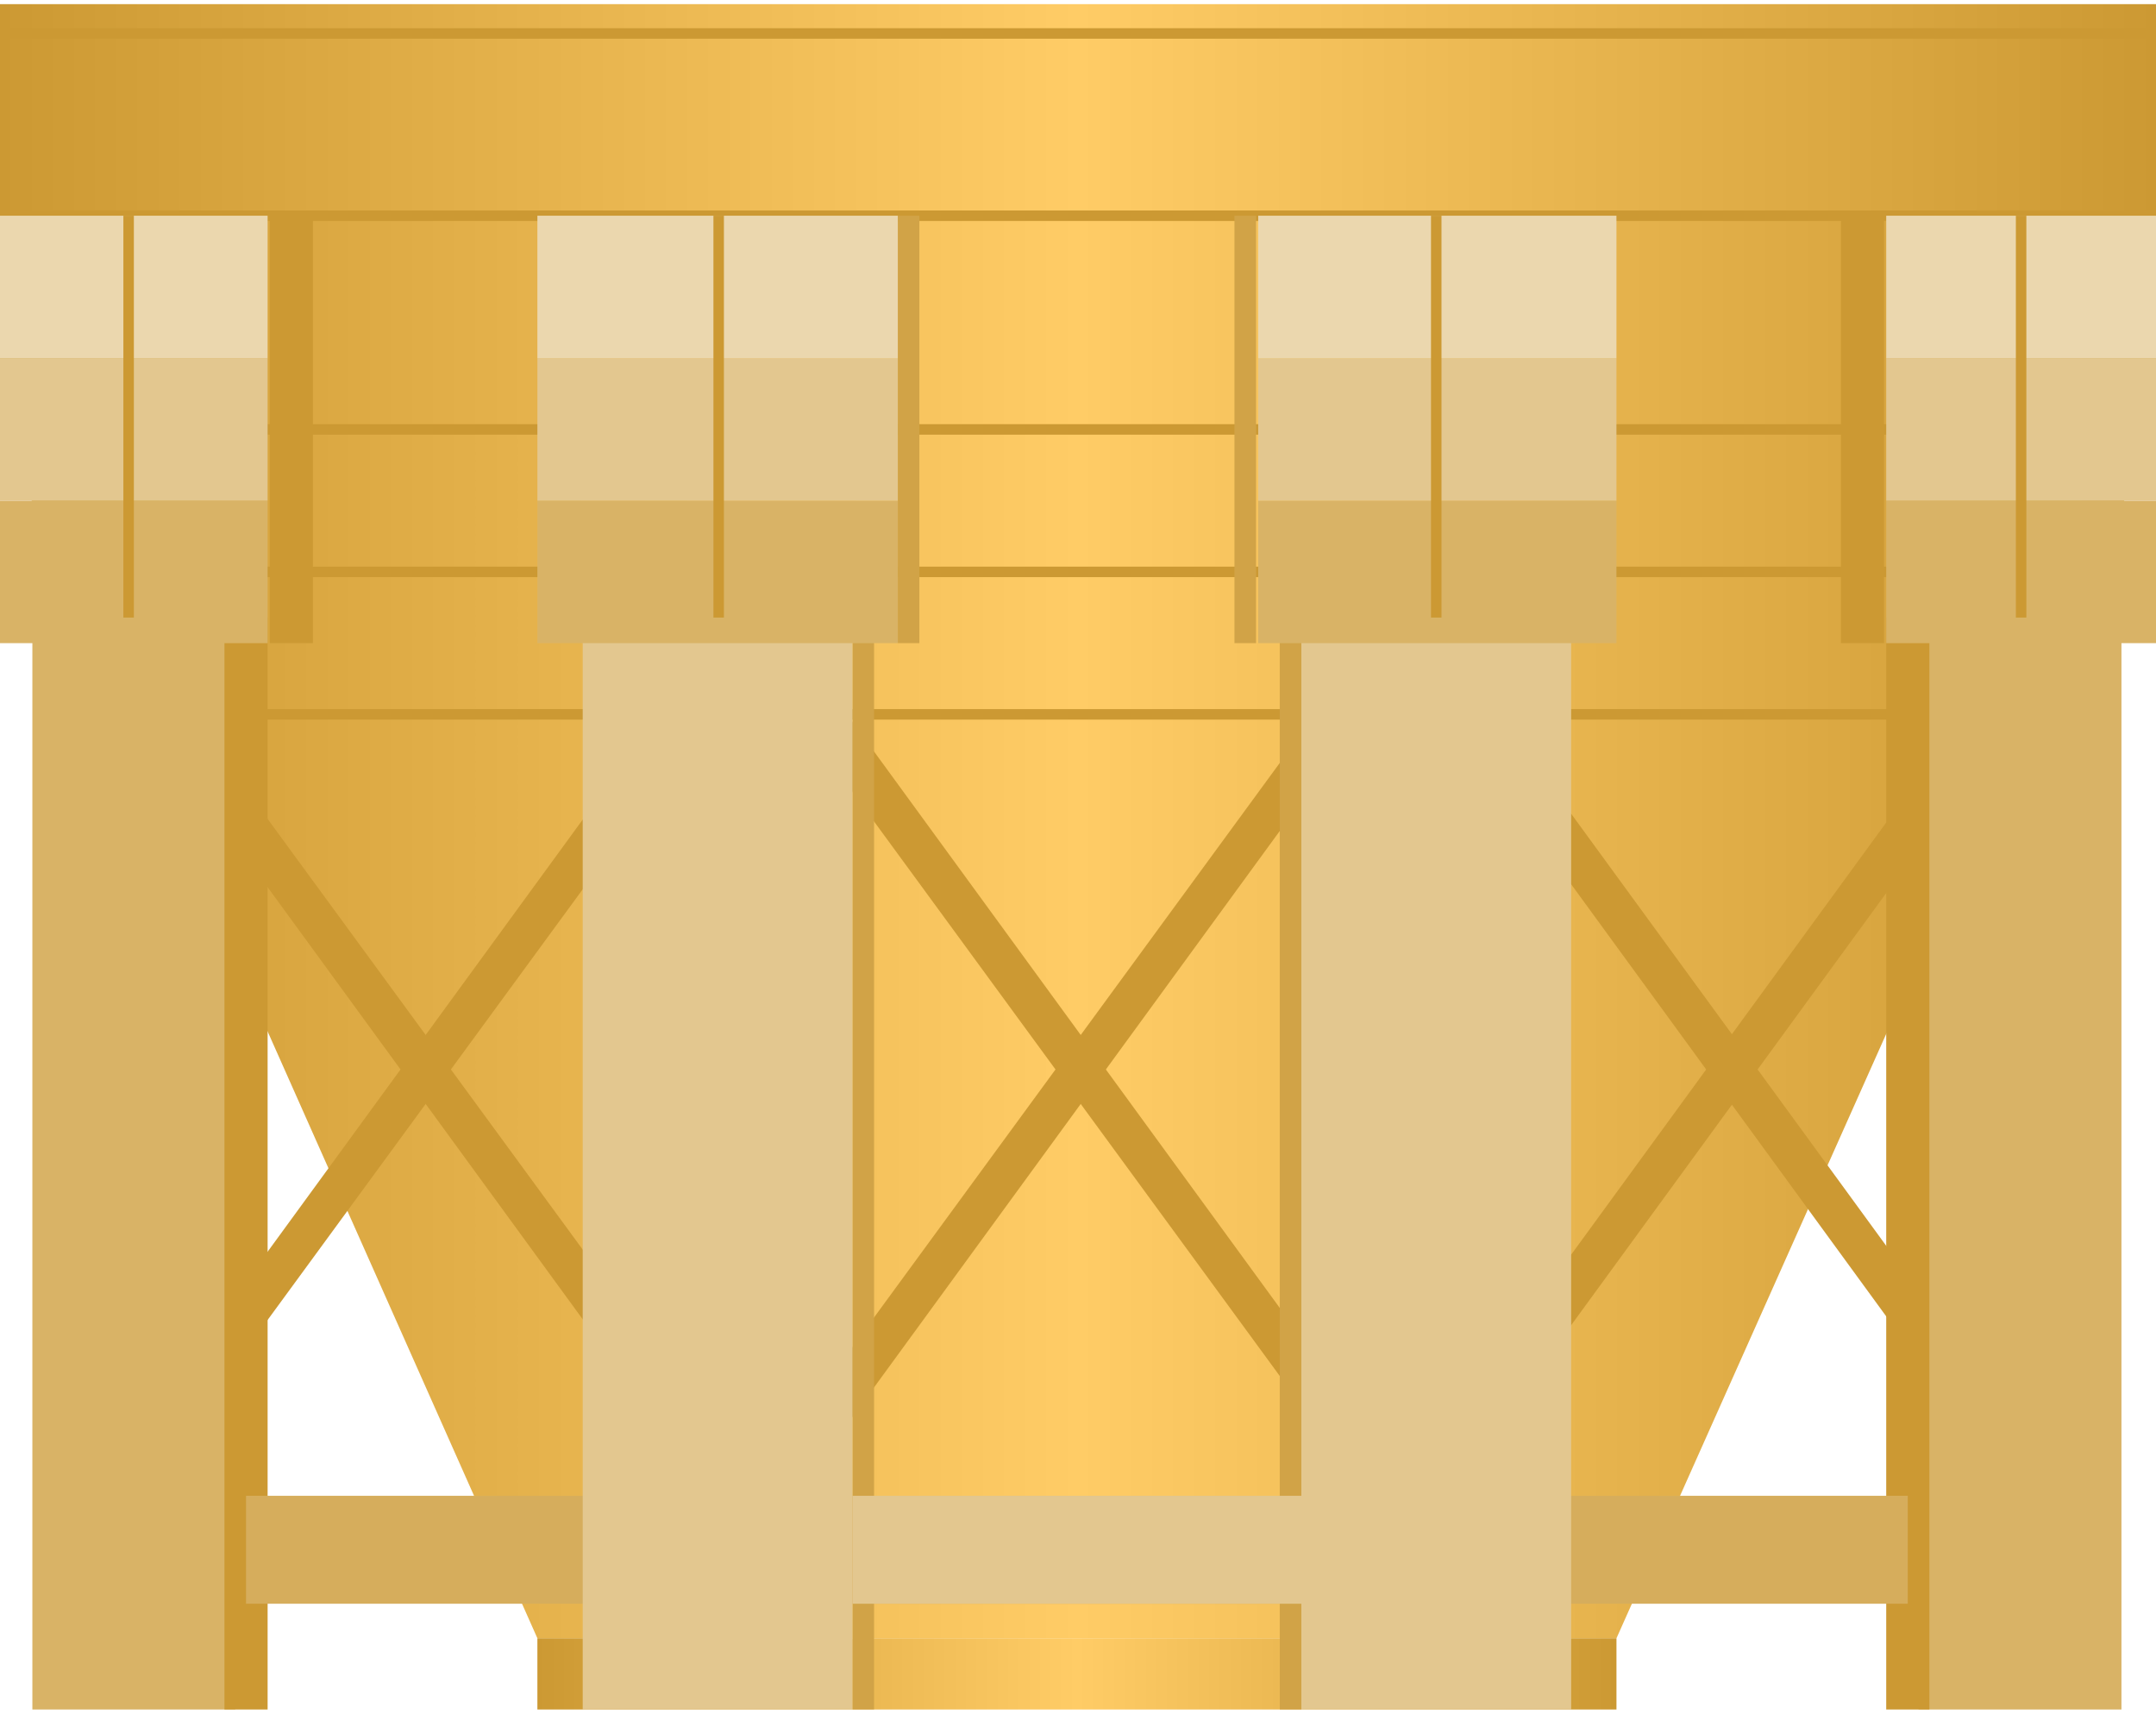 <svg version="1.1" xmlns="http://www.w3.org/2000/svg" xmlns:xlink="http://www.w3.org/1999/xlink" width="112px" height="89px" viewBox="0 0 112.5 88.963" enable-background="new 0 0 112.5 88.963" xml:space="preserve">
<g id="Group_Crystalizer">
	<linearGradient id="SVGID_1_" gradientUnits="userSpaceOnUse" x1="28.041" y1="87.105" x2="84.347" y2="87.105">
		<stop offset="0" style="stop-color:#CC9933" />
		<stop offset="0.5" style="stop-color:#FFCC66" />
		<stop offset="1" style="stop-color:#CC9933" />
	</linearGradient>
	<path fill="url(#SVGID_1_)" d="M28.041,85.247h56.306v3.716H28.041V85.247z" />
	<linearGradient id="SVGID_2_" gradientUnits="userSpaceOnUse" x1="4.882813e-004" y1="42.624" x2="112.5" y2="42.624">
		<stop offset="0" style="stop-color:#CC9933" />
		<stop offset="0.5" style="stop-color:#FFCC66" />
		<stop offset="1" style="stop-color:#CC9933" />
	</linearGradient>
	<path fill="url(#SVGID_2_)" d="M0,0v22.185l28.041,63.063h56.306L112.5,22.185V0H0z" />
	<rect x="0.002" y="1.255" fill="#CC9933" width="112.5" height="0.547" />
	<rect x="0.002" y="10.763" fill="#CC9933" width="112.5" height="0.547" />
	<rect x="0.002" y="21.911" fill="#CC9933" width="112.5" height="0.547" />
	<rect x="3.184" y="29.343" fill="#CC9933" width="105.999" height="0.547" />
	<rect x="6.711" y="36.776" fill="#CC9933" width="99.031" height="0.547" />
</g>
<g id="Group_Legs">
	<path fill="#CC9933" d="M72.973,33.558l2.027-0.9l32.77,44.932l-2.027,0.901L72.973,33.558z" />
	<path fill="#CC9933" d="M38.964,33.558l2.027-0.9l32.771,44.932l-1.915,0.901L38.964,33.558z" />
	<path fill="#CC9933" d="M4.843,33.558l1.915-0.9L39.64,77.589l-2.027,0.901L4.843,33.558z" />
	<path fill="#CC9933" d="M105.742,32.657l2.027,0.9L75,78.49l-2.027-0.901L105.742,32.657z" />
	<path fill="#CC9933" d="M71.847,32.657l1.915,0.9L40.991,78.49l-2.027-0.901L71.847,32.657z" />
	<path fill="#CC9933" d="M37.613,32.657l2.027,0.9L6.757,78.49l-1.915-0.901L37.613,32.657z" />
	<path fill="#D9B366" d="M110.697,32h-10.585v56.963h10.585V32z" />
	<path fill="#CC9933" d="M100.676,32h-2.253v56.963h2.253V32z" />
	<path fill="#D9B366" d="M1.689,32h10.586v56.963H1.689V32z" />
	<path fill="#CC9933" d="M11.712,32h2.252v56.963h-2.252V32z" />
	<path fill="#D6AD5C" d="M12.838,77.815h86.71v5.631h-86.71V77.815z" />
	<path fill="#D1A347" d="M44.482,32h1.126v56.963h-1.126V32z" />
	<path fill="#D1A347" d="M67.905,32h-1.126v56.963h1.126V32z" />
	<path fill="#E3C78F" d="M81.982,32H67.905v56.963h14.077V32z" />
	<path fill="#E3C78F" d="M30.406,32h14.076v56.963H30.406V32z" />
	<path fill="#E3C78F" d="M44.482,77.815h23.423v5.631H44.482V77.815z" />
	<path fill="#D1A347" d="M46.847,11.036h1.126v22.297h-1.126V11.036z" />
	<path fill="#CC9933" d="M98.311,11.036h-2.252v22.297h2.252V11.036z" />
	<path fill="#CC9933" d="M14.077,11.036h2.252v22.297h-2.252V11.036z" />
	<path fill="#D1A347" d="M65.541,11.036h-1.127v22.297h1.127V11.036z" />
	<path fill="#D9B366" d="M112.5,25.901H98.423v7.433H112.5V25.901z" />
	<path fill="#D9B366" d="M84.347,25.901H65.653v7.433h18.693V25.901z" />
	<path fill="#D9B366" d="M28.041,25.901h18.806v7.433H28.041V25.901z" />
	<path fill="#D9B366" d="M0,25.901h13.964v7.433H0V25.901z" />
	<path fill="#E3C78F" d="M112.5,18.468H98.423v7.433H112.5V18.468z" />
	<path fill="#E3C78F" d="M84.347,18.468H65.653v7.433h18.693V18.468z" />
	<path fill="#E3C78F" d="M28.041,18.468h18.806v7.433H28.041V18.468z" />
	<path fill="#E3C78F" d="M0,18.468h13.964v7.433H0V18.468z" />
	<path fill="#EBD7AE" d="M112.5,11.036H98.423v7.432H112.5V11.036z" />
	<path fill="#EBD7AE" d="M84.347,11.036H65.653v7.432h18.693V11.036z" />
	<path fill="#EBD7AE" d="M28.041,11.036h18.806v7.432H28.041V11.036z" />
	<path fill="#EBD7AE" d="M0,11.036h13.964v7.432H0V11.036z" />
	<rect x="6.438" y="11.036" fill="#CC9933" width="0.547" height="20.964" />
	<rect x="37.227" y="11.036" fill="#CC9933" width="0.547" height="20.964" />
	<rect x="74.67" y="11.036" fill="#CC9933" width="0.547" height="20.964" />
	<rect x="105.188" y="11.036" fill="#CC9933" width="0.547" height="20.964" />
</g>
</svg>